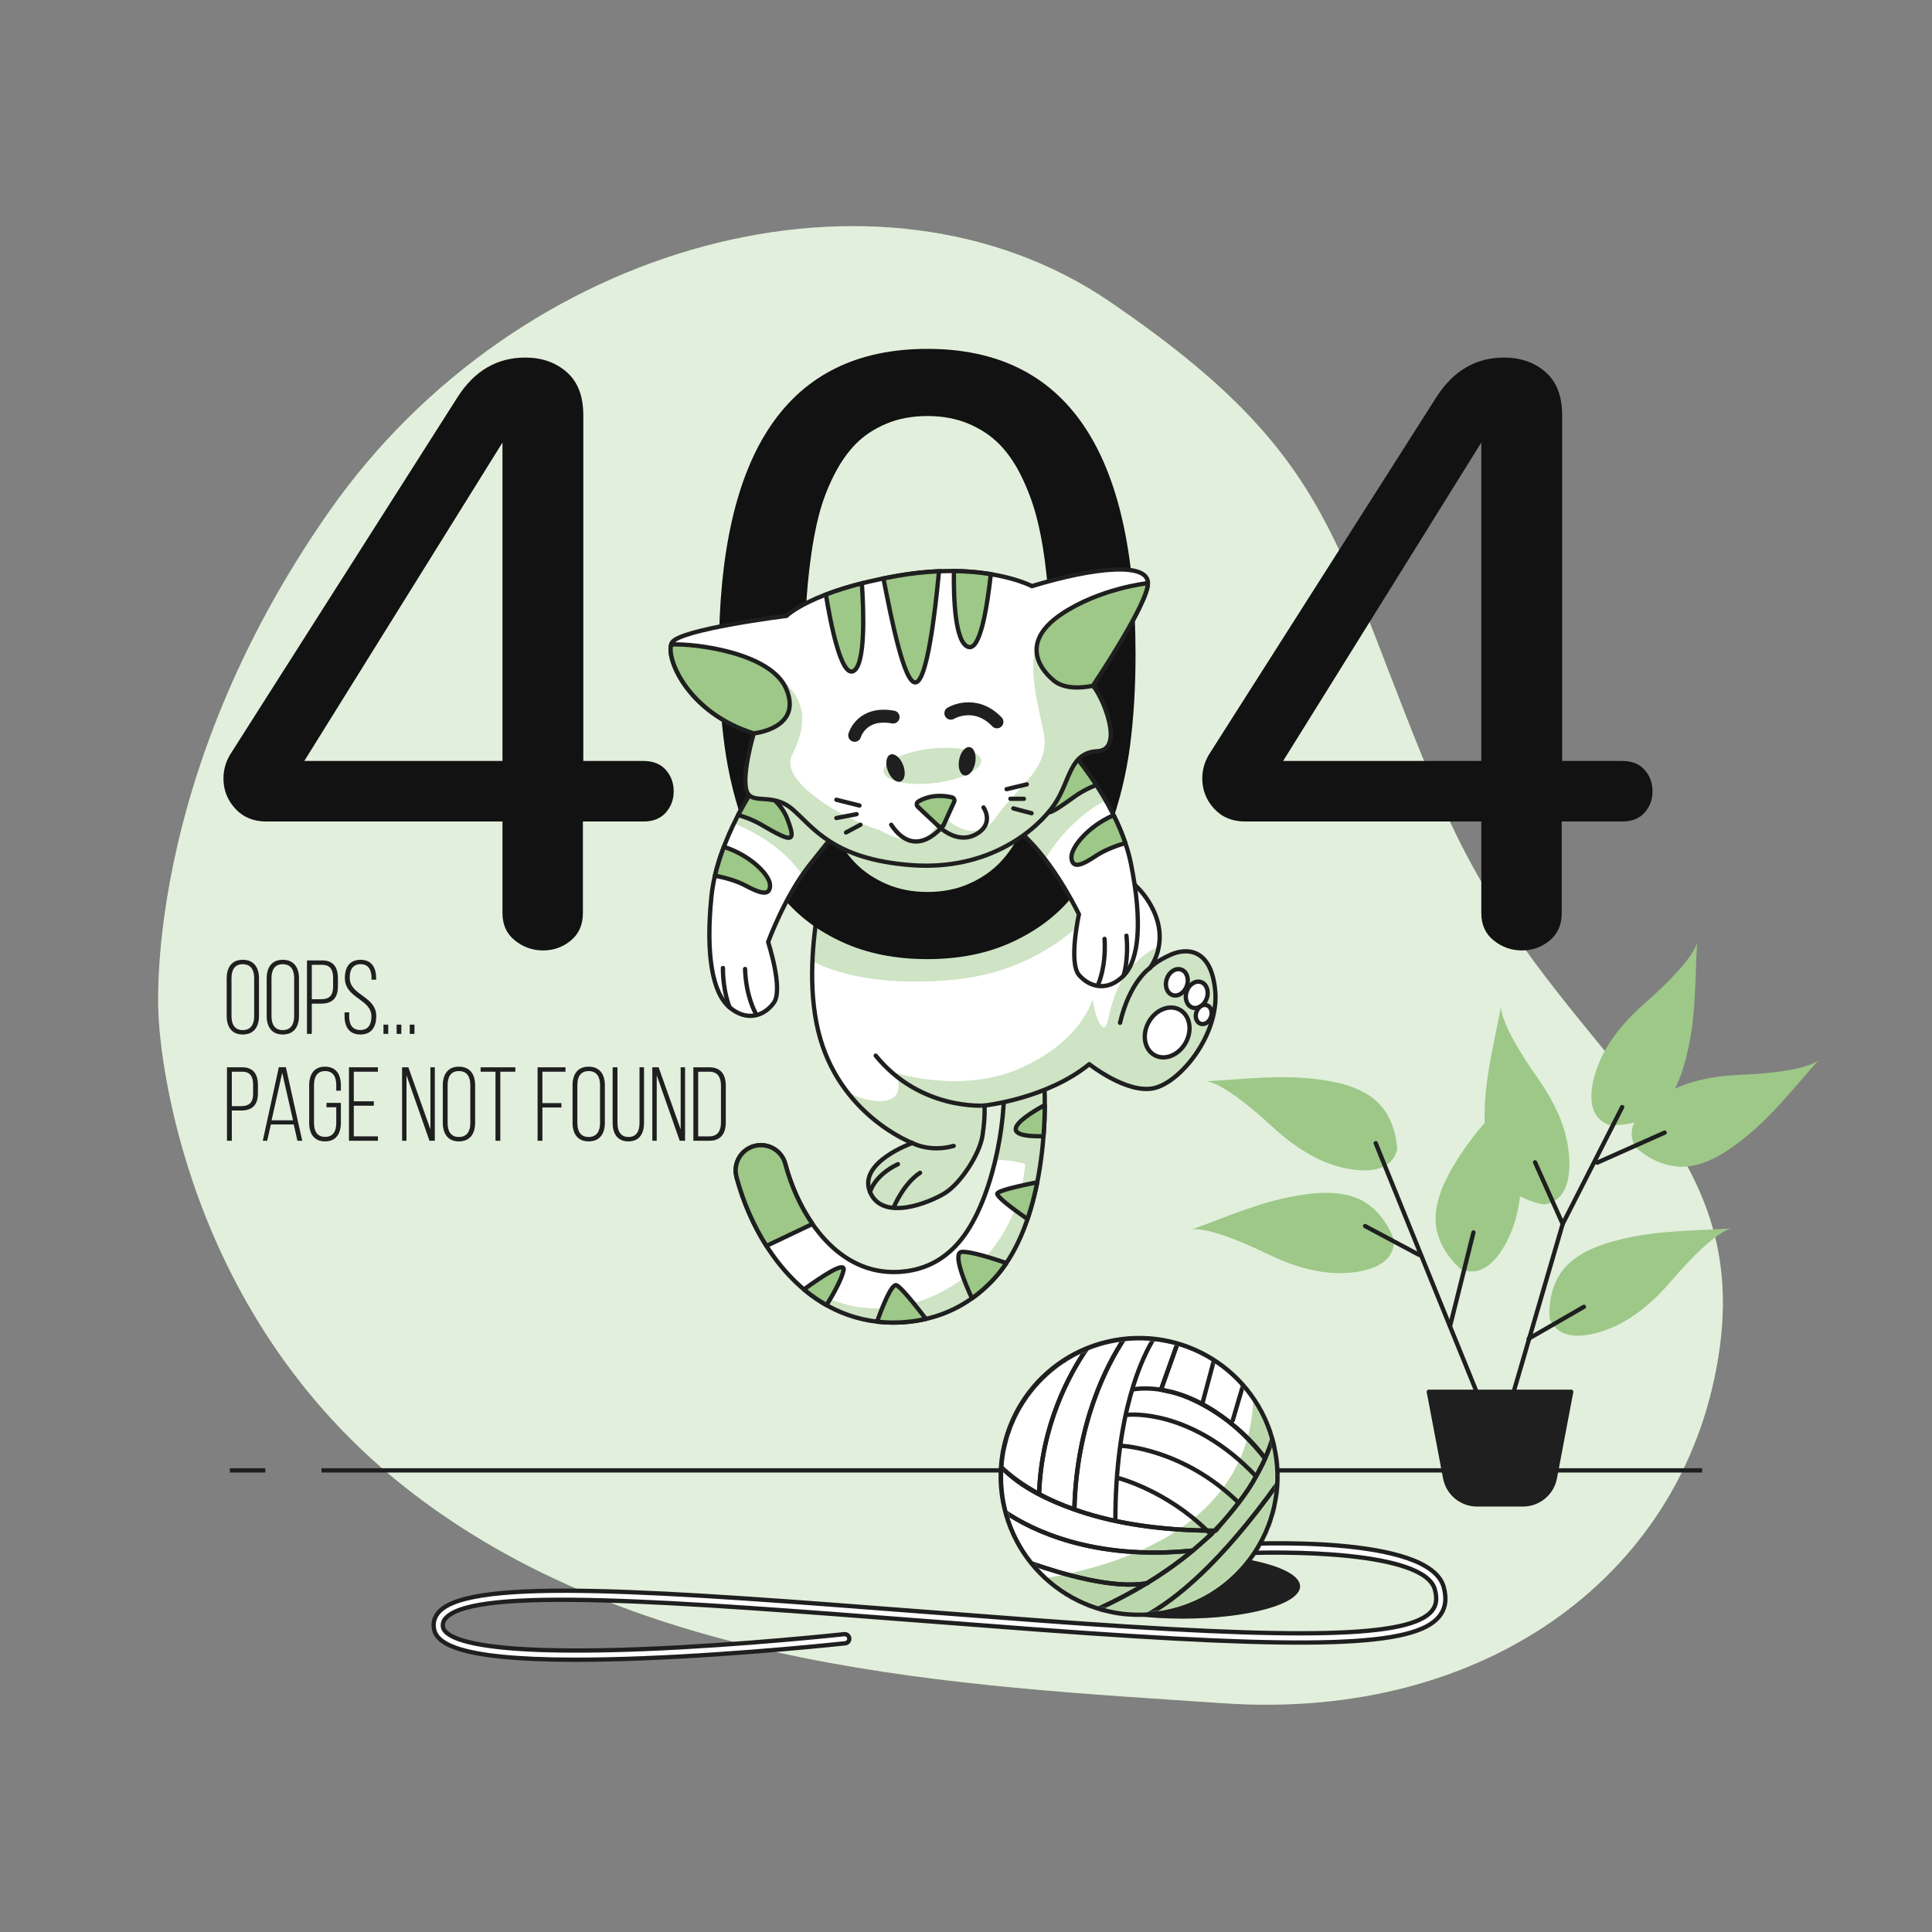<svg width="500" height="500" viewBox="0 0 500 500" fill="none" xmlns="http://www.w3.org/2000/svg">
<rect x="0" y="0" width="500" height="500" fill="#808080" stroke="none"/>
<path d="M41.058 263.177C41.058 263.177 43.402 335.854 104.071 384.295C164.74 432.735 248.808 436.205 316.865 440.806C384.922 445.408 437.196 406.88 445.075 348.641C452.953 290.402 400.949 273.306 372.734 207.011C344.519 140.716 347.029 118.925 287.328 78.151C227.627 37.377 134.235 62.414 85.269 132.266C36.304 202.118 41.058 263.177 41.058 263.177Z" fill="#9DC888"/>
<path opacity="0.7" d="M41.058 263.177C41.058 263.177 43.402 335.854 104.071 384.295C164.74 432.735 248.808 436.205 316.865 440.806C384.922 445.408 437.196 406.88 445.075 348.641C452.953 290.402 400.949 273.306 372.734 207.011C344.519 140.716 347.029 118.925 287.328 78.151C227.627 37.377 134.235 62.414 85.269 132.266C36.304 202.118 41.058 263.177 41.058 263.177Z" fill="white"/>
<path d="M68.667 380.533H59.49" stroke="#1F1F1F" stroke-width="1.113" stroke-miterlimit="10"/>
<path d="M440.51 380.533H83.195" stroke="#1F1F1F" stroke-width="1.113" stroke-miterlimit="10"/>
<path d="M306.068 418.905C322.855 418.905 336.463 415.163 336.463 410.546C336.463 405.93 322.855 402.188 306.068 402.188C289.281 402.188 275.673 405.93 275.673 410.546C275.673 415.163 289.281 418.905 306.068 418.905Z" fill="#1F1F1F"/>
<path d="M149.026 429.539C117.403 429.539 112.734 424.967 112.273 421.278C112.073 419.68 112.557 418.256 113.712 417.045C122.234 408.109 171.325 411.888 239.272 417.121C248.748 417.851 258.551 418.605 268.602 419.352C337.255 424.453 364.893 423.789 370.576 416.894C371.741 415.48 371.984 413.716 371.336 411.343C368.621 401.387 332.264 401.31 318.488 402.117C317.836 402.15 317.271 401.655 317.233 401.001C317.195 400.347 317.694 399.784 318.349 399.746C323.617 399.437 369.917 397.112 373.629 410.72C374.485 413.859 374.086 416.373 372.409 418.407C365.996 426.187 339.759 427.022 268.425 421.722C258.372 420.975 248.568 420.22 239.089 419.491C174.327 414.503 123.174 410.563 115.432 418.687C114.776 419.375 114.521 420.105 114.631 420.985C114.925 423.338 120.578 428.617 166.641 426.778C192.369 425.752 218.222 422.95 218.48 422.922C219.127 422.85 219.719 423.321 219.79 423.974C219.861 424.626 219.39 425.213 218.738 425.284C218.479 425.312 192.556 428.122 166.747 429.151C160.057 429.417 154.182 429.539 149.026 429.539Z" fill="white" stroke="#1F1F1F" stroke-width="1.113" stroke-miterlimit="10"/>
<path d="M302.891 416.969C322.154 412.494 334.142 393.25 329.667 373.987C325.192 354.724 305.948 342.736 286.686 347.212C267.423 351.687 255.435 370.93 259.91 390.193C264.385 409.456 283.628 421.444 302.891 416.969Z" fill="white"/>
<mask id="mask0_31656_1558" style="mask-type:luminance" maskUnits="userSpaceOnUse" x="258" y="346" width="73" height="72">
<path d="M302.891 416.969C322.154 412.494 334.142 393.25 329.667 373.987C325.192 354.724 305.948 342.736 286.686 347.212C267.423 351.687 255.435 370.93 259.91 390.193C264.385 409.456 283.628 421.444 302.891 416.969Z" fill="white"/>
</mask>
<g mask="url(#mask0_31656_1558)">
<path d="M294.77 417.887C314.545 417.887 330.576 401.856 330.576 382.081C330.576 374.6 328.278 367.657 324.355 361.912C323.959 377.506 315.335 400.537 270.569 408.464C276.942 414.314 285.438 417.887 294.77 417.887Z" fill="#9DC888"/>
</g>
<mask id="mask1_31656_1558" style="mask-type:luminance" maskUnits="userSpaceOnUse" x="258" y="346" width="73" height="72">
<path d="M302.891 416.969C322.154 412.494 334.142 393.25 329.667 373.987C325.192 354.724 305.948 342.736 286.686 347.212C267.423 351.687 255.435 370.93 259.91 390.193C264.385 409.456 283.628 421.444 302.891 416.969Z" fill="white"/>
</mask>
<g mask="url(#mask1_31656_1558)">
<path opacity="0.3" d="M294.77 417.887C314.545 417.887 330.576 401.856 330.576 382.081C330.576 374.6 328.278 367.657 324.355 361.912C323.959 377.506 315.335 400.537 270.569 408.464C276.942 414.314 285.438 417.887 294.77 417.887Z" fill="white"/>
</g>
<mask id="mask2_31656_1558" style="mask-type:luminance" maskUnits="userSpaceOnUse" x="258" y="346" width="73" height="72">
<path d="M302.891 416.969C322.154 412.494 334.142 393.25 329.667 373.987C325.192 354.724 305.948 342.736 286.686 347.212C267.423 351.687 255.435 370.93 259.91 390.193C264.385 409.456 283.628 421.444 302.891 416.969Z" fill="white"/>
</mask>
<g mask="url(#mask2_31656_1558)">
<path d="M312.394 396.118C301.876 385.827 289.753 382.613 289.753 382.613M312.394 396.118C313.026 396.127 313.645 396.143 314.29 396.144C319.255 391.143 322.7 386.309 325.078 382.079M312.394 396.118C297.661 395.905 286.457 393.635 278.045 390.642C278.588 368.022 286.657 352.949 290.877 346.567C292.208 346.417 293.559 346.333 294.93 346.333C296.154 346.333 297.362 346.396 298.554 346.515M325.078 382.079C308.306 364.337 291.948 366.149 291.948 366.149C291.948 366.149 308.305 364.337 325.078 382.079ZM325.078 382.079C326.003 380.434 326.77 378.884 327.402 377.45C320.466 367.672 308.451 361.038 301.959 360.017L300.457 359.664M300.457 359.664C296.115 358.981 293.411 359.564 293.411 359.564M300.457 359.664L304.73 347.699C302.735 347.134 300.674 346.727 298.554 346.515M298.554 346.515C295.792 350.981 288.654 365.26 288.654 393.589M320.485 388.832C306.217 374.93 290.485 374.198 290.485 374.198" stroke="#1F1F1F" stroke-width="1.113" stroke-miterlimit="10" stroke-linecap="round" stroke-linejoin="round"/>
<path d="M278.047 390.642C278.59 368.022 286.659 352.948 290.879 346.567C287.512 346.946 284.286 347.789 281.267 349.034C276.701 355.689 269.506 368.895 268.917 386.63C271.508 388.027 274.541 389.394 278.047 390.642Z" stroke="#1F1F1F" stroke-width="1.113" stroke-miterlimit="10" stroke-linecap="round" stroke-linejoin="round"/>
<path d="M281.267 349.034C268.952 354.112 260.089 365.844 259.148 379.754C261.333 381.797 264.5 384.249 268.917 386.63C269.506 368.895 276.701 355.689 281.267 349.034Z" stroke="#1F1F1F" stroke-width="1.113" stroke-miterlimit="10" stroke-linecap="round" stroke-linejoin="round"/>
<path d="M321.739 358.375C325.225 362.293 327.861 366.978 329.369 372.147C328.93 373.627 328.298 375.418 327.403 377.451C317.106 364.545 306.949 360.686 300.459 359.664L304.732 347.699C308.117 348.659 311.296 350.101 314.194 351.949M321.739 358.375L319.022 367.613M321.739 358.375C319.538 355.901 316.998 353.737 314.194 351.949M314.194 351.949L311.139 363.359" stroke="#1F1F1F" stroke-width="1.113" stroke-miterlimit="10" stroke-linecap="round" stroke-linejoin="round"/>
<path d="M327.402 377.451C328.298 375.418 328.929 373.627 329.368 372.147C330.3 375.341 330.809 378.715 330.809 382.21C330.809 382.734 330.792 383.253 330.77 383.771C315.645 404.956 303.98 414.104 296.734 418.04C296.137 418.07 295.536 418.086 294.931 418.086C291.163 418.086 287.532 417.502 284.12 416.425C288.801 414.275 293.026 412.031 296.809 409.728M327.402 377.451C327.413 377.465 327.424 377.477 327.435 377.491M327.402 377.451C326.77 378.885 326.807 378.865 325.882 380.51C325.936 380.567 325.024 382.023 325.078 382.08C325.024 382.022 324.123 383.88 324.069 383.822C321.691 388.051 314.514 396.149 314.63 396.149C314.514 396.149 310.752 399.559 308.694 401.278M308.694 401.278C308.722 401.275 308.748 401.274 308.776 401.271M308.694 401.278C305.293 404.119 301.355 406.961 296.809 409.728M296.809 409.728C296.895 409.712 296.985 409.702 297.07 409.685" stroke="#1F1F1F" stroke-width="1.113" stroke-miterlimit="10" stroke-linecap="round" stroke-linejoin="round"/>
<path d="M330.77 383.771C315.645 404.957 303.98 414.104 296.735 418.042C315.195 417.128 329.978 402.262 330.77 383.771Z" stroke="#1F1F1F" stroke-width="1.113" stroke-miterlimit="10" stroke-linecap="round" stroke-linejoin="round"/>
<path d="M266.889 404.575C271.281 410.075 277.252 414.258 284.121 416.426C288.801 414.276 293.027 412.031 296.81 409.729C288.27 411.306 274.915 407.392 266.889 404.575Z" stroke="#1F1F1F" stroke-width="1.113" stroke-miterlimit="10" stroke-linecap="round" stroke-linejoin="round"/>
<path d="M296.81 409.729C301.356 406.962 305.294 404.12 308.695 401.279C282.911 403.916 267.001 395.934 260.244 391.39C261.533 396.272 263.827 400.743 266.888 404.576C274.915 407.392 288.27 411.306 296.81 409.729Z" stroke="#1F1F1F" stroke-width="1.113" stroke-miterlimit="10" stroke-linecap="round" stroke-linejoin="round"/>
<path d="M312.394 396.118C313.025 396.127 313.645 396.143 314.29 396.144C312.603 397.844 310.753 399.559 308.695 401.278C282.911 403.916 267.001 395.934 260.245 391.389C259.472 388.459 259.055 385.383 259.055 382.21C259.055 381.384 259.093 380.566 259.148 379.754C261.333 381.797 265.757 386.385 278.047 390.642M312.394 396.118C312.53 396.251 312.667 396.38 312.802 396.515M312.394 396.118C297.661 395.905 286.457 393.635 278.047 390.642M278.047 390.642C278.047 390.649 278.046 390.655 278.046 390.662" stroke="#1F1F1F" stroke-width="1.113" stroke-miterlimit="10" stroke-linecap="round" stroke-linejoin="round"/>
</g>
<path d="M302.891 416.969C322.154 412.494 334.142 393.25 329.667 373.987C325.192 354.724 305.948 342.736 286.686 347.212C267.423 351.687 255.435 370.93 259.91 390.193C264.385 409.456 283.628 421.444 302.891 416.969Z" stroke="#1F1F1F" stroke-width="1.113" stroke-miterlimit="10" stroke-linecap="round" stroke-linejoin="round"/>
<path d="M360.731 320.884C360.731 320.884 358.283 312.927 351.142 310.071C346.179 308.086 340.466 308.605 335.325 309.5C325.744 311.166 317.383 314.976 308.299 318.232C308.299 318.232 312.175 316.804 328.088 324.556C333.949 327.412 340.652 329.627 347.354 329.477C352.739 329.357 360.987 327.824 360.731 320.884Z" fill="#9DC888"/>
<path d="M361.594 297.509C361.594 297.509 361.548 289.185 355.537 284.387C351.359 281.053 345.74 279.9 340.559 279.271C330.905 278.099 321.8 279.33 312.163 279.824C312.163 279.824 316.287 279.576 329.282 291.595C334.068 296.022 339.845 300.079 346.305 301.872C351.495 303.312 359.835 304.227 361.594 297.509Z" fill="#9DC888"/>
<path d="M378.044 328.42C378.044 328.42 371.551 323.211 371.529 315.52C371.514 310.175 374.103 305.056 376.83 300.607C381.912 292.315 388.535 285.948 394.912 278.705C394.912 278.705 392.155 281.782 393.494 299.432C393.987 305.933 393.575 312.98 390.965 319.155C388.867 324.115 384.4 331.217 378.044 328.42Z" fill="#9DC888"/>
<path d="M401.039 341.204C401.039 341.204 400.122 332.93 405.538 327.47C409.302 323.675 414.75 321.88 419.824 320.656C429.278 318.376 438.464 318.545 448.093 317.921C448.093 317.921 443.968 318.152 432.45 331.593C428.208 336.544 422.939 341.242 416.73 343.769C411.741 345.8 403.563 347.673 401.039 341.204Z" fill="#9DC888"/>
<path d="M399.532 311.712C399.532 311.712 391.285 310.578 387.316 303.991C384.557 299.413 384.149 293.691 384.203 288.473C384.304 278.749 386.716 269.883 388.467 260.394C388.467 260.394 387.682 264.45 397.897 278.906C401.659 284.231 404.926 290.488 405.858 297.127C406.606 302.46 406.422 310.848 399.532 311.712Z" fill="#9DC888"/>
<path d="M423.267 296.901C423.267 296.901 429.198 302.742 436.839 301.866C442.149 301.257 446.931 298.088 451.032 294.86C458.673 288.845 464.224 281.523 470.673 274.345C470.673 274.345 467.939 277.442 450.253 278.173C443.739 278.443 436.788 279.674 430.961 282.988C426.278 285.651 419.746 290.916 423.267 296.901Z" fill="#9DC888"/>
<path d="M416.398 291.127C416.398 291.127 424.681 291.959 430.085 286.487C433.841 282.684 435.58 277.217 436.752 272.132C438.935 262.655 438.67 253.472 439.195 243.836C439.195 243.836 439.006 247.963 425.685 259.618C420.778 263.911 416.135 269.228 413.671 275.463C411.692 280.473 409.903 288.67 416.398 291.127Z" fill="#9DC888"/>
<path d="M386.826 371.74L372.531 336.551L356.036 295.864" stroke="#1F1F1F" stroke-width="1.113" stroke-miterlimit="10" stroke-linecap="round" stroke-linejoin="round"/>
<path d="M390.126 365.692L404.421 316.757L419.816 286.517" stroke="#1F1F1F" stroke-width="1.113" stroke-miterlimit="10" stroke-linecap="round" stroke-linejoin="round"/>
<path d="M395.624 346.448L409.919 338.2" stroke="#1F1F1F" stroke-width="1.113" stroke-miterlimit="10" stroke-linecap="round" stroke-linejoin="round"/>
<path d="M404.421 316.757L397.273 300.812" stroke="#1F1F1F" stroke-width="1.113" stroke-miterlimit="10" stroke-linecap="round" stroke-linejoin="round"/>
<path d="M413.366 300.891L430.813 293.115" stroke="#1F1F1F" stroke-width="1.113" stroke-miterlimit="10" stroke-linecap="round" stroke-linejoin="round"/>
<path d="M375.28 343.149L381.328 318.956" stroke="#1F1F1F" stroke-width="1.113" stroke-miterlimit="10" stroke-linecap="round" stroke-linejoin="round"/>
<path d="M367.259 324.761L353.287 317.307" stroke="#1F1F1F" stroke-width="1.113" stroke-miterlimit="10" stroke-linecap="round" stroke-linejoin="round"/>
<path d="M394.163 389.334H382.239C378.218 389.334 374.765 386.475 374.016 382.524L369.782 360.193H406.62L402.386 382.524C401.637 386.475 398.184 389.334 394.163 389.334Z" fill="#1F1F1F" stroke="#1F1F1F" stroke-width="1.113" stroke-miterlimit="10" stroke-linecap="round" stroke-linejoin="round"/>
<path d="M58.663 253.199C58.663 250.429 59.939 248.392 62.818 248.392C65.751 248.392 67.028 250.429 67.028 253.199V262.922C67.028 265.692 65.752 267.729 62.818 267.729C59.939 267.729 58.663 265.692 58.663 262.922V253.199ZM59.913 263.004C59.913 265.068 60.728 266.589 62.819 266.589C64.938 266.589 65.779 265.068 65.779 263.004V253.118C65.779 251.054 64.938 249.532 62.819 249.532C60.728 249.532 59.913 251.053 59.913 253.118V263.004Z" fill="#1F1F1F"/>
<path d="M69.014 253.199C69.014 250.429 70.29 248.392 73.169 248.392C76.102 248.392 77.379 250.429 77.379 253.199V262.922C77.379 265.692 76.103 267.729 73.169 267.729C70.29 267.729 69.014 265.692 69.014 262.922V253.199ZM70.263 263.004C70.263 265.068 71.078 266.589 73.169 266.589C75.288 266.589 76.129 265.068 76.129 263.004V253.118C76.129 251.054 75.288 249.532 73.169 249.532C71.078 249.532 70.263 251.053 70.263 253.118V263.004Z" fill="#1F1F1F"/>
<path d="M83.382 248.554C86.315 248.554 87.456 250.401 87.456 253.171V255.235C87.456 258.25 86.07 259.744 83.056 259.744H80.694V267.566H79.444V248.554H83.382ZM83.056 258.603C85.256 258.603 86.207 257.625 86.207 255.317V253.09C86.207 251.026 85.502 249.695 83.383 249.695H80.694V258.604H83.056V258.603Z" fill="#1F1F1F"/>
<path d="M97.345 253.145V253.552H96.15V253.063C96.15 251.053 95.39 249.532 93.326 249.532C91.262 249.532 90.502 251.026 90.502 253.036C90.502 257.653 97.374 257.735 97.374 262.977C97.374 265.72 96.179 267.73 93.272 267.73C90.366 267.73 89.171 265.72 89.171 262.977V261.999H90.366V263.058C90.366 265.095 91.153 266.562 93.245 266.562C95.336 266.562 96.124 265.095 96.124 263.058C96.124 258.495 89.252 258.414 89.252 253.118C89.252 250.266 90.502 248.419 93.3 248.392C96.178 248.391 97.345 250.401 97.345 253.145Z" fill="#1F1F1F"/>
<path d="M100.471 265.176V267.566H99.248V265.176H100.471Z" fill="#1F1F1F"/>
<path d="M103.868 265.176V267.566H102.645V265.176H103.868Z" fill="#1F1F1F"/>
<path d="M107.263 265.176V267.566H106.04V265.176H107.263Z" fill="#1F1F1F"/>
<path d="M62.683 276.216C65.616 276.216 66.757 278.063 66.757 280.833V282.897C66.757 285.912 65.372 287.406 62.357 287.406H59.994V295.228H58.744V276.216H62.683ZM62.357 286.265C64.557 286.265 65.507 285.287 65.507 282.979V280.752C65.507 278.688 64.802 277.357 62.683 277.357H59.994V286.266L62.357 286.265Z" fill="#1F1F1F"/>
<path d="M70.1 291.017L69.15 295.227H68.009L72.164 276.188H73.985L78.221 295.227H76.971L76.021 291.017H70.1ZM70.29 289.931H75.831L73.033 277.628L70.29 289.931Z" fill="#1F1F1F"/>
<path d="M88.219 280.86V282.272H87.024V280.779C87.024 278.742 86.236 277.193 84.145 277.193C82.054 277.193 81.266 278.741 81.266 280.779V290.665C81.266 292.701 82.054 294.223 84.145 294.223C86.236 294.223 87.024 292.702 87.024 290.665V286.564H84.498V285.423H88.219V290.583C88.219 293.326 87.024 295.39 84.117 295.39C81.211 295.39 80.016 293.326 80.016 290.583V280.86C80.016 278.117 81.211 276.053 84.117 276.053C87.024 276.053 88.219 278.117 88.219 280.86Z" fill="#1F1F1F"/>
<path d="M96.749 285.016V286.157H91.561V294.087H97.807V295.228H90.311V276.216H97.807V277.357H91.561V285.016H96.749Z" fill="#1F1F1F"/>
<path d="M105.197 295.228H104.057V276.216H105.687L111.39 292.267V276.216H112.531V295.228H111.146L105.198 278.28L105.197 295.228Z" fill="#1F1F1F"/>
<path d="M114.598 280.86C114.598 278.09 115.874 276.053 118.753 276.053C121.686 276.053 122.963 278.09 122.963 280.86V290.583C122.963 293.353 121.687 295.39 118.753 295.39C115.874 295.39 114.598 293.353 114.598 290.583V280.86ZM115.847 290.665C115.847 292.729 116.662 294.25 118.753 294.25C120.872 294.25 121.713 292.729 121.713 290.665V280.779C121.713 278.715 120.872 277.193 118.753 277.193C116.662 277.193 115.847 278.714 115.847 280.779V290.665Z" fill="#1F1F1F"/>
<path d="M128.233 295.228V277.357H124.377V276.216H133.366V277.357H129.482V295.228H128.233Z" fill="#1F1F1F"/>
<path d="M145.293 285.478V286.619H140.378V295.229H139.128V276.217H146.352V277.358H140.377V285.479H145.293V285.478Z" fill="#1F1F1F"/>
<path d="M148.174 280.86C148.174 278.09 149.45 276.053 152.329 276.053C155.262 276.053 156.539 278.09 156.539 280.86V290.583C156.539 293.353 155.263 295.39 152.329 295.39C149.45 295.39 148.174 293.353 148.174 290.583V280.86ZM149.423 290.665C149.423 292.729 150.238 294.25 152.329 294.25C154.448 294.25 155.289 292.729 155.289 290.665V280.779C155.289 278.715 154.448 277.193 152.329 277.193C150.238 277.193 149.423 278.714 149.423 280.779V290.665Z" fill="#1F1F1F"/>
<path d="M159.801 290.638C159.801 292.675 160.563 294.25 162.654 294.25C164.745 294.25 165.505 292.675 165.505 290.638V276.216H166.673V290.584C166.673 293.3 165.532 295.391 162.626 295.391C159.72 295.391 158.551 293.299 158.551 290.584V276.216H159.801V290.638Z" fill="#1F1F1F"/>
<path d="M169.96 295.228H168.819V276.216H170.449L176.152 292.267V276.216H177.293V295.228H175.908L169.96 278.28V295.228Z" fill="#1F1F1F"/>
<path d="M183.625 276.216C186.559 276.216 187.835 278.144 187.835 280.942V290.502C187.835 293.299 186.559 295.228 183.625 295.228H179.442V276.216H183.625ZM183.597 294.087C185.716 294.087 186.585 292.648 186.585 290.556V280.887C186.585 278.795 185.689 277.356 183.597 277.356H180.691V294.087H183.597Z" fill="#1F1F1F"/>
<path d="M231.153 342.281C208.887 342.282 195.512 322.528 190.76 305.156L190.599 304.547C189.691 301.053 191.787 297.485 195.281 296.578C198.776 295.675 202.342 297.766 203.25 301.259L203.369 301.712C206.986 314.933 216.815 330.043 232.582 329.171C238.87 328.817 243.934 326.345 248.062 321.616C256.714 311.704 260.581 290.126 259.718 279.249C259.489 276.37 261.638 273.852 264.516 273.624C267.415 273.396 269.913 275.544 270.141 278.421C271.103 290.526 269.824 316.562 257.909 330.211C251.436 337.626 243.163 341.666 233.317 342.221C232.586 342.261 231.864 342.281 231.153 342.281Z" fill="white"/>
<mask id="mask3_31656_1558" style="mask-type:luminance" maskUnits="userSpaceOnUse" x="190" y="273" width="81" height="70">
<path d="M231.153 342.281C208.887 342.282 195.512 322.528 190.76 305.156L190.599 304.547C189.691 301.053 191.787 297.485 195.281 296.578C198.776 295.675 202.342 297.766 203.25 301.259L203.369 301.712C206.986 314.933 216.815 330.043 232.582 329.171C238.87 328.817 243.934 326.345 248.062 321.616C256.714 311.704 260.581 290.126 259.718 279.249C259.489 276.37 261.638 273.852 264.516 273.624C267.415 273.396 269.913 275.544 270.141 278.421C271.103 290.526 269.824 316.562 257.909 330.211C251.436 337.626 243.163 341.666 233.317 342.221C232.586 342.261 231.864 342.281 231.153 342.281Z" fill="white"/>
</mask>
<g mask="url(#mask3_31656_1558)">
<path d="M264.514 273.623C261.636 273.851 259.487 276.37 259.716 279.248C260.137 284.556 259.429 292.413 257.591 300.218C259.85 300.108 262.444 300.359 265.357 301.23C264.934 306.571 263.254 314.42 257.725 322.098C248.014 335.586 233.446 339.903 222.116 338.284C217.051 337.56 211.235 334.896 206.348 332.171C212.81 338.221 221.066 342.281 231.153 342.281C231.864 342.281 232.586 342.26 233.315 342.22C243.161 341.665 251.435 337.625 257.907 330.21C269.822 316.561 271.101 290.525 270.139 278.42C269.911 275.543 267.413 273.394 264.514 273.623Z" fill="#9DC888"/>
</g>
<mask id="mask4_31656_1558" style="mask-type:luminance" maskUnits="userSpaceOnUse" x="190" y="273" width="81" height="70">
<path d="M231.153 342.281C208.887 342.282 195.512 322.528 190.76 305.156L190.599 304.547C189.691 301.053 191.787 297.485 195.281 296.578C198.776 295.675 202.342 297.766 203.25 301.259L203.369 301.712C206.986 314.933 216.815 330.043 232.582 329.171C238.87 328.817 243.934 326.345 248.062 321.616C256.714 311.704 260.581 290.126 259.718 279.249C259.489 276.37 261.638 273.852 264.516 273.624C267.415 273.396 269.913 275.544 270.141 278.421C271.103 290.526 269.824 316.562 257.909 330.211C251.436 337.626 243.163 341.666 233.317 342.221C232.586 342.261 231.864 342.281 231.153 342.281Z" fill="white"/>
</mask>
<g mask="url(#mask4_31656_1558)">
<path opacity="0.5" d="M264.514 273.623C261.636 273.851 259.487 276.37 259.716 279.248C260.137 284.556 259.429 292.413 257.591 300.218C259.85 300.108 262.444 300.359 265.357 301.23C264.934 306.571 263.254 314.42 257.725 322.098C248.014 335.586 233.446 339.903 222.116 338.284C217.051 337.56 211.235 334.896 206.348 332.171C212.81 338.221 221.066 342.281 231.153 342.281C231.864 342.281 232.586 342.26 233.315 342.22C243.161 341.665 251.435 337.625 257.907 330.21C269.822 316.561 271.101 290.525 270.139 278.42C269.911 275.543 267.413 273.394 264.514 273.623Z" fill="white"/>
</g>
<path d="M231.153 342.281C208.887 342.282 195.512 322.528 190.76 305.156L190.599 304.547C189.691 301.053 191.787 297.485 195.281 296.578C198.776 295.675 202.342 297.766 203.25 301.259L203.369 301.712C206.986 314.933 216.815 330.043 232.582 329.171C238.87 328.817 243.934 326.345 248.062 321.616C256.714 311.704 260.581 290.126 259.718 279.249C259.489 276.37 261.638 273.852 264.516 273.624C267.415 273.396 269.913 275.544 270.141 278.421C271.103 290.526 269.824 316.562 257.909 330.211C251.436 337.626 243.163 341.666 233.317 342.221C232.586 342.261 231.864 342.281 231.153 342.281Z" stroke="#1F1F1F" stroke-width="1.113" stroke-miterlimit="10" stroke-linecap="round" stroke-linejoin="round"/>
<path d="M218.311 328.746C218.836 326.297 212.975 330.131 208.066 333.698C209.883 335.224 211.832 336.59 213.909 337.764C215.662 334.92 217.804 331.113 218.311 328.746Z" fill="#9DC888" stroke="#1F1F1F" stroke-width="1.113" stroke-miterlimit="10" stroke-linecap="round" stroke-linejoin="round"/>
<path d="M231.153 342.281C231.864 342.281 232.586 342.26 233.315 342.22C235.498 342.097 237.6 341.793 239.626 341.328C236.868 337.726 233.072 332.974 231.975 332.609C230.727 332.193 228.317 338.324 226.982 342.042C228.337 342.198 229.726 342.281 231.153 342.281Z" fill="#9DC888" stroke="#1F1F1F" stroke-width="1.113" stroke-miterlimit="10" stroke-linecap="round" stroke-linejoin="round"/>
<path d="M203.367 301.711L203.248 301.258C202.34 297.765 198.774 295.674 195.279 296.577C191.786 297.484 189.689 301.053 190.597 304.546L190.758 305.155C192.336 310.922 194.87 316.949 198.358 322.431L210.268 316.76C207.064 312.139 204.756 306.787 203.367 301.711Z" fill="#9DC888" stroke="#1F1F1F" stroke-width="1.113" stroke-miterlimit="10" stroke-linecap="round" stroke-linejoin="round"/>
<path d="M257.908 330.21C258.818 329.167 259.659 328.045 260.449 326.869C256.674 325.578 251.01 323.803 248.908 323.994C246.416 324.221 249.797 332.219 251.543 336.004C253.824 334.382 255.949 332.453 257.908 330.21Z" fill="#9DC888" stroke="#1F1F1F" stroke-width="1.113" stroke-miterlimit="10" stroke-linecap="round" stroke-linejoin="round"/>
<path d="M258.116 308.844C257.72 309.637 262.61 313.204 265.91 315.492C266.96 312.403 267.789 309.191 268.431 305.97C264.428 306.766 258.507 308.063 258.116 308.844Z" fill="#9DC888" stroke="#1F1F1F" stroke-width="1.113" stroke-miterlimit="10" stroke-linecap="round" stroke-linejoin="round"/>
<path d="M270.051 294.051C270.273 291.201 270.377 288.479 270.39 285.976C266.952 287.874 262.869 290.49 262.869 292.21C262.869 293.873 266.69 294.139 270.051 294.051Z" fill="#9DC888" stroke="#1F1F1F" stroke-width="1.113" stroke-miterlimit="10" stroke-linecap="round" stroke-linejoin="round"/>
<path d="M216.208 216.681C216.208 216.681 206.503 244.801 211.729 266.699C216.955 288.597 236.116 295.814 236.116 295.814C236.116 295.814 221.932 300.791 225.167 308.505C228.402 316.219 240.595 311.242 244.577 308.754C248.558 306.266 253.535 298.8 254.282 293.823C255.028 288.846 254.78 286.109 254.78 286.109C254.78 286.109 270.955 284.367 281.904 275.409C281.904 275.409 291.609 283.123 298.577 281.63C305.545 280.137 315.498 267.695 314.503 256.497C313.508 245.299 307.038 245.299 303.056 247.041C299.074 248.783 297.581 250.525 297.581 250.525C297.581 250.525 303.305 243.557 297.581 233.852C291.858 224.147 281.655 223.4 281.655 223.4C281.655 223.4 278.669 207.474 269.71 201.502C260.752 195.529 228.899 189.308 216.208 216.681Z" fill="white"/>
<mask id="mask5_31656_1558" style="mask-type:luminance" maskUnits="userSpaceOnUse" x="210" y="196" width="105" height="117">
<path d="M216.208 216.681C216.208 216.681 206.503 244.801 211.729 266.699C216.955 288.597 236.116 295.814 236.116 295.814C236.116 295.814 221.932 300.791 225.167 308.505C228.402 316.219 240.595 311.242 244.577 308.754C248.558 306.266 253.535 298.8 254.282 293.823C255.028 288.846 254.78 286.109 254.78 286.109C254.78 286.109 270.955 284.367 281.904 275.409C281.904 275.409 291.609 283.123 298.577 281.63C305.545 280.137 315.498 267.695 314.503 256.497C313.508 245.299 307.038 245.299 303.056 247.041C299.074 248.783 297.581 250.525 297.581 250.525C297.581 250.525 303.305 243.557 297.581 233.852C291.858 224.147 281.655 223.4 281.655 223.4C281.655 223.4 278.669 207.474 269.71 201.502C260.752 195.529 228.899 189.308 216.208 216.681Z" fill="white"/>
</mask>
<g mask="url(#mask5_31656_1558)">
<path d="M290.143 226.354C283.092 238.096 268.789 251.6 246.285 253.574C226.482 255.311 215.381 251.411 210.265 248.703C210.955 231.924 216.209 216.682 216.209 216.682C228.9 189.309 260.752 195.53 269.711 201.502C278.669 207.474 281.656 223.4 281.656 223.4C281.656 223.4 285.711 223.702 290.143 226.354ZM303.055 247.04C299.073 248.782 297.58 250.524 297.58 250.524C297.58 250.524 299.309 248.403 299.913 244.884C286.462 251.578 287.512 265.902 285.838 265.902C283.783 265.902 282.756 258.71 282.756 258.71C282.756 258.71 280.188 268.984 264.777 276.175C249.366 283.366 231.901 277.716 231.901 277.716C231.901 277.716 235.497 285.935 226.25 284.908C223.126 284.561 220.779 283.506 219.021 282.266C226.489 292.179 236.115 295.813 236.115 295.813C236.115 295.813 221.931 300.79 225.166 308.504C228.401 316.218 240.594 311.241 244.576 308.753C248.557 306.265 253.534 298.799 254.281 293.822C255.027 288.845 254.779 286.108 254.779 286.108C254.779 286.108 270.954 284.366 281.903 275.408C281.903 275.408 291.608 283.122 298.576 281.629C305.544 280.136 315.497 267.694 314.502 256.496C313.507 245.298 307.037 245.298 303.055 247.04Z" fill="#9DC888"/>
</g>
<mask id="mask6_31656_1558" style="mask-type:luminance" maskUnits="userSpaceOnUse" x="210" y="196" width="105" height="117">
<path d="M216.208 216.681C216.208 216.681 206.503 244.801 211.729 266.699C216.955 288.597 236.116 295.814 236.116 295.814C236.116 295.814 221.932 300.791 225.167 308.505C228.402 316.219 240.595 311.242 244.577 308.754C248.558 306.266 253.535 298.8 254.282 293.823C255.028 288.846 254.78 286.109 254.78 286.109C254.78 286.109 270.955 284.367 281.904 275.409C281.904 275.409 291.609 283.123 298.577 281.63C305.545 280.137 315.498 267.695 314.503 256.497C313.508 245.299 307.038 245.299 303.056 247.041C299.074 248.783 297.581 250.525 297.581 250.525C297.581 250.525 303.305 243.557 297.581 233.852C291.858 224.147 281.655 223.4 281.655 223.4C281.655 223.4 278.669 207.474 269.71 201.502C260.752 195.529 228.899 189.308 216.208 216.681Z" fill="white"/>
</mask>
<g mask="url(#mask6_31656_1558)">
<path opacity="0.5" d="M290.143 226.354C283.092 238.096 268.789 251.6 246.285 253.574C226.482 255.311 215.381 251.411 210.265 248.703C210.955 231.924 216.209 216.682 216.209 216.682C228.9 189.309 260.752 195.53 269.711 201.502C278.669 207.474 281.656 223.4 281.656 223.4C281.656 223.4 285.711 223.702 290.143 226.354ZM303.055 247.04C299.073 248.782 297.58 250.524 297.58 250.524C297.58 250.524 299.309 248.403 299.913 244.884C286.462 251.578 287.512 265.902 285.838 265.902C283.783 265.902 282.756 258.71 282.756 258.71C282.756 258.71 280.188 268.984 264.777 276.175C249.366 283.366 231.901 277.716 231.901 277.716C231.901 277.716 235.497 285.935 226.25 284.908C223.126 284.561 220.779 283.506 219.021 282.266C226.489 292.179 236.115 295.813 236.115 295.813C236.115 295.813 221.931 300.79 225.166 308.504C228.401 316.218 240.594 311.241 244.576 308.753C248.557 306.265 253.534 298.799 254.281 293.822C255.027 288.845 254.779 286.108 254.779 286.108C254.779 286.108 270.954 284.366 281.903 275.408C281.903 275.408 291.608 283.122 298.576 281.629C305.544 280.136 315.497 267.694 314.502 256.496C313.507 245.298 307.037 245.298 303.055 247.04Z" fill="white"/>
</g>
<mask id="mask7_31656_1558" style="mask-type:luminance" maskUnits="userSpaceOnUse" x="210" y="196" width="105" height="117">
<path d="M216.208 216.681C216.208 216.681 206.503 244.801 211.729 266.699C216.955 288.597 236.116 295.814 236.116 295.814C236.116 295.814 221.932 300.791 225.167 308.505C228.402 316.219 240.595 311.242 244.577 308.754C248.558 306.266 253.535 298.8 254.282 293.823C255.028 288.846 254.78 286.109 254.78 286.109C254.78 286.109 270.955 284.367 281.904 275.409C281.904 275.409 291.609 283.123 298.577 281.63C305.545 280.137 315.498 267.695 314.503 256.497C313.508 245.299 307.038 245.299 303.056 247.041C299.074 248.783 297.581 250.525 297.581 250.525C297.581 250.525 303.305 243.557 297.581 233.852C291.858 224.147 281.655 223.4 281.655 223.4C281.655 223.4 278.669 207.474 269.71 201.502C260.752 195.529 228.899 189.308 216.208 216.681Z" fill="white"/>
</mask>
<g mask="url(#mask7_31656_1558)">
<path d="M254.779 286.109C254.779 286.109 238.214 287.457 226.629 273.198" stroke="#1F1F1F" stroke-width="1.113" stroke-miterlimit="10" stroke-linecap="round" stroke-linejoin="round"/>
</g>
<path d="M216.208 216.681C216.208 216.681 206.503 244.801 211.729 266.699C216.955 288.597 236.116 295.814 236.116 295.814C236.116 295.814 221.932 300.791 225.167 308.505C228.402 316.219 240.595 311.242 244.577 308.754C248.558 306.266 253.535 298.8 254.282 293.823C255.028 288.846 254.78 286.109 254.78 286.109C254.78 286.109 270.955 284.367 281.904 275.409C281.904 275.409 291.609 283.123 298.577 281.63C305.545 280.137 315.498 267.695 314.503 256.497C313.508 245.299 307.038 245.299 303.056 247.041C299.074 248.783 297.581 250.525 297.581 250.525C297.581 250.525 303.305 243.557 297.581 233.852C291.858 224.147 281.655 223.4 281.655 223.4C281.655 223.4 278.669 207.474 269.71 201.502C260.752 195.529 228.899 189.308 216.208 216.681Z" stroke="#1F1F1F" stroke-width="1.113" stroke-miterlimit="10" stroke-linecap="round" stroke-linejoin="round"/>
<path d="M297.581 250.524C297.581 250.524 292.355 254.008 289.867 264.708" stroke="#1F1F1F" stroke-width="1.113" stroke-miterlimit="10" stroke-linecap="round" stroke-linejoin="round"/>
<path d="M307.172 255.1C306.557 256.923 304.892 258.008 303.453 257.522C302.014 257.037 301.346 255.165 301.961 253.342C302.576 251.519 304.241 250.434 305.68 250.92C307.119 251.405 307.788 253.276 307.172 255.1Z" fill="white" stroke="#1F1F1F" stroke-width="1.113" stroke-miterlimit="10" stroke-linecap="round" stroke-linejoin="round"/>
<path d="M312.32 258.338C311.705 260.161 310.04 261.246 308.601 260.76C307.162 260.275 306.494 258.403 307.109 256.58C307.724 254.757 309.389 253.672 310.828 254.158C312.267 254.644 312.935 256.515 312.32 258.338Z" fill="white" stroke="#1F1F1F" stroke-width="1.113" stroke-miterlimit="10" stroke-linecap="round" stroke-linejoin="round"/>
<path d="M313.417 263.187C312.97 264.511 311.761 265.299 310.716 264.946C309.671 264.593 309.186 263.234 309.632 261.91C310.079 260.586 311.288 259.798 312.333 260.151C313.379 260.504 313.864 261.863 313.417 263.187Z" fill="white" stroke="#1F1F1F" stroke-width="1.113" stroke-miterlimit="10" stroke-linecap="round" stroke-linejoin="round"/>
<path d="M306.849 269.849C305.051 273.095 301.449 274.539 298.805 273.074C296.16 271.609 295.473 267.79 297.271 264.544C299.069 261.298 302.671 259.854 305.316 261.319C307.96 262.784 308.647 266.603 306.849 269.849Z" fill="white" stroke="#1F1F1F" stroke-width="1.113" stroke-miterlimit="10" stroke-linecap="round" stroke-linejoin="round"/>
<path d="M236.116 295.813C236.116 295.813 240.595 298.301 246.816 296.559" stroke="#1F1F1F" stroke-width="1.113" stroke-miterlimit="10" stroke-linecap="round" stroke-linejoin="round"/>
<path d="M225.167 308.504C225.167 308.504 226.162 304.274 232.383 301.287" stroke="#1F1F1F" stroke-width="1.113" stroke-miterlimit="10" stroke-linecap="round" stroke-linejoin="round"/>
<path d="M231.388 312.237C231.388 312.237 233.876 306.265 238.107 303.527" stroke="#1F1F1F" stroke-width="1.113" stroke-miterlimit="10" stroke-linecap="round" stroke-linejoin="round"/>
<path d="M133.257 243.395C131.111 241.679 130.038 239.319 130.038 236.314V212.601H68.88C65.589 212.601 62.925 211.493 60.887 209.275C58.848 207.059 57.829 204.447 57.829 201.443C57.829 199.083 58.508 196.866 59.868 194.791L118.45 102.733C122.812 95.938 128.643 92.54 135.939 92.54C140.231 92.54 143.807 93.793 146.668 96.296C149.528 98.801 150.96 102.519 150.96 107.455V196.938H166.518C169.021 196.938 170.952 197.708 172.312 199.245C173.67 200.784 174.35 202.625 174.35 204.771C174.35 206.917 173.67 208.76 172.312 210.297C170.952 211.836 169.021 212.604 166.518 212.604H150.854V236.317C150.854 239.321 149.816 241.681 147.742 243.398C145.666 245.115 143.271 245.973 140.553 245.973C137.833 245.97 135.402 245.112 133.257 243.395ZM130.038 196.937V114.535L78.752 196.937H130.038Z" fill="#121212"/>
<path d="M218.126 243.878C211.759 240.982 206.592 237.119 202.622 232.29C198.652 227.462 195.396 221.579 192.858 214.64C190.318 207.703 188.548 200.585 187.547 193.289C186.544 185.993 186.045 178.018 186.045 169.362C186.045 116.645 204.033 90.287 240.014 90.287C275.921 90.287 293.876 116.646 293.876 169.362C293.876 177.946 293.393 185.885 292.428 193.182C291.461 200.478 289.708 207.596 287.17 214.533C284.63 221.472 281.376 227.355 277.406 232.183C273.436 237.011 268.268 240.892 261.902 243.824C255.535 246.756 248.239 248.223 240.014 248.223C231.788 248.223 224.492 246.775 218.126 243.878ZM250.69 228.749C253.873 227.354 256.554 225.531 258.737 223.277C260.918 221.024 262.814 218.217 264.424 214.854C266.033 211.492 267.303 208.094 268.233 204.661C269.161 201.228 269.896 197.348 270.432 193.02C270.968 188.693 271.326 184.724 271.505 181.111C271.682 177.5 271.773 173.584 271.773 169.362C271.773 164.928 271.682 160.832 271.505 157.077C271.325 153.322 270.95 149.282 270.378 144.953C269.805 140.626 269.053 136.745 268.125 133.312C267.194 129.878 265.926 126.517 264.317 123.227C262.708 119.937 260.812 117.183 258.63 114.965C256.447 112.749 253.783 110.979 250.636 109.654C247.488 108.331 243.948 107.669 240.014 107.669C236.079 107.669 232.539 108.331 229.392 109.654C226.244 110.979 223.598 112.73 221.453 114.911C219.306 117.094 217.41 119.83 215.766 123.12C214.12 126.411 212.85 129.772 211.956 133.205C211.061 136.638 210.328 140.538 209.757 144.9C209.184 149.264 208.808 153.323 208.63 157.078C208.45 160.834 208.362 164.929 208.362 169.363C208.362 173.584 208.45 177.517 208.63 181.165C208.808 184.813 209.166 188.801 209.703 193.128C210.239 197.457 210.971 201.336 211.902 204.769C212.831 208.203 214.102 211.601 215.711 214.962C217.321 218.325 219.198 221.114 221.343 223.33C223.489 225.548 226.153 227.354 229.337 228.748C232.519 230.143 236.078 230.841 240.012 230.841C243.948 230.842 247.507 230.145 250.69 228.749Z" fill="#121212"/>
<path d="M386.578 243.395C384.432 241.679 383.359 239.319 383.359 236.314V212.601H322.202C318.91 212.601 316.247 211.493 314.208 209.275C312.169 207.059 311.15 204.447 311.15 201.443C311.15 199.083 311.829 196.866 313.188 194.791L371.771 102.733C376.133 95.938 381.964 92.54 389.26 92.54C393.551 92.54 397.127 93.793 399.989 96.296C402.849 98.801 404.281 102.519 404.281 107.455V196.938H419.838C422.341 196.938 424.273 197.708 425.632 199.245C426.991 200.784 427.671 202.625 427.671 204.771C427.671 206.917 426.991 208.76 425.632 210.297C424.273 211.836 422.341 212.604 419.838 212.604H404.173V236.317C404.173 239.321 403.136 241.681 401.062 243.398C398.986 245.115 396.591 245.973 393.873 245.973C391.155 245.97 388.724 245.112 386.578 243.395ZM383.359 196.937V114.535L332.072 196.937H383.359Z" fill="#121212"/>
<path d="M196.052 202.496C196.052 202.496 185.6 217.178 184.107 232.109C182.614 247.04 184.356 256.994 188.835 260.726C193.314 264.459 197.793 262.966 200.282 259.482C202.771 255.998 198.789 243.805 198.789 243.805C198.789 243.805 203.02 232.109 209.49 223.897C215.96 215.685 217.204 214.441 217.204 214.441C217.204 214.441 206.005 201.75 196.052 202.496Z" fill="white"/>
<mask id="mask8_31656_1558" style="mask-type:luminance" maskUnits="userSpaceOnUse" x="183" y="202" width="35" height="61">
<path d="M196.052 202.496C196.052 202.496 185.6 217.178 184.107 232.109C182.614 247.04 184.356 256.994 188.835 260.726C193.314 264.459 197.793 262.966 200.282 259.482C202.771 255.998 198.789 243.805 198.789 243.805C198.789 243.805 203.02 232.109 209.49 223.897C215.96 215.685 217.204 214.441 217.204 214.441C217.204 214.441 206.005 201.75 196.052 202.496Z" fill="white"/>
</mask>
<g mask="url(#mask8_31656_1558)">
<path d="M196.052 202.496C196.052 202.496 193.002 206.785 189.962 213.079C194.957 215.094 202.712 219.184 207.63 226.435C208.227 225.565 208.847 224.713 209.49 223.897C215.96 215.685 217.204 214.441 217.204 214.441C217.204 214.441 206.005 201.75 196.052 202.496Z" fill="#9DC888"/>
</g>
<mask id="mask9_31656_1558" style="mask-type:luminance" maskUnits="userSpaceOnUse" x="183" y="202" width="35" height="61">
<path d="M196.052 202.496C196.052 202.496 185.6 217.178 184.107 232.109C182.614 247.04 184.356 256.994 188.835 260.726C193.314 264.459 197.793 262.966 200.282 259.482C202.771 255.998 198.789 243.805 198.789 243.805C198.789 243.805 203.02 232.109 209.49 223.897C215.96 215.685 217.204 214.441 217.204 214.441C217.204 214.441 206.005 201.75 196.052 202.496Z" fill="white"/>
</mask>
<g mask="url(#mask9_31656_1558)">
<path opacity="0.5" d="M196.052 202.496C196.052 202.496 193.002 206.785 189.962 213.079C194.957 215.094 202.712 219.184 207.63 226.435C208.227 225.565 208.847 224.713 209.49 223.897C215.96 215.685 217.204 214.441 217.204 214.441C217.204 214.441 206.005 201.75 196.052 202.496Z" fill="white"/>
</g>
<path d="M196.052 202.496C196.052 202.496 185.6 217.178 184.107 232.109C182.614 247.04 184.356 256.994 188.835 260.726C193.314 264.459 197.793 262.966 200.282 259.482C202.771 255.998 198.789 243.805 198.789 243.805C198.789 243.805 203.02 232.109 209.49 223.897C215.96 215.685 217.204 214.441 217.204 214.441C217.204 214.441 206.005 201.75 196.052 202.496Z" stroke="#1F1F1F" stroke-width="1.113" stroke-miterlimit="10" stroke-linecap="round" stroke-linejoin="round"/>
<path d="M188.835 260.726C188.835 260.726 187.093 256.744 187.093 250.523" stroke="#1F1F1F" stroke-width="1.113" stroke-miterlimit="10" stroke-linecap="round" stroke-linejoin="round"/>
<path d="M195.554 262.219C195.554 262.219 193.066 257.989 192.817 250.772" stroke="#1F1F1F" stroke-width="1.113" stroke-miterlimit="10" stroke-linecap="round" stroke-linejoin="round"/>
<path d="M199.287 229.123C199.287 226.499 194.289 221.379 187.336 219.163C186.436 221.537 185.632 224.05 185.032 226.628C186.907 226.985 190.267 227.764 192.817 229.124C196.549 231.114 199.287 232.109 199.287 229.123Z" fill="#9DC888" stroke="#1F1F1F" stroke-width="1.113" stroke-miterlimit="10" stroke-linecap="round" stroke-linejoin="round"/>
<path d="M195.444 203.391C194.573 204.704 192.869 207.395 191.028 210.947C192.866 211.43 194.905 212.202 197.047 213.446C204.761 217.925 206.254 218.423 203.766 211.953C202.216 207.924 198.642 205.151 195.444 203.391Z" fill="#9DC888" stroke="#1F1F1F" stroke-width="1.113" stroke-miterlimit="10" stroke-linecap="round" stroke-linejoin="round"/>
<path d="M277.901 195.249C277.901 195.249 289.742 208.835 292.693 223.547C295.643 238.259 294.886 248.336 290.795 252.49C286.704 256.644 282.1 255.597 279.281 252.374C276.463 249.151 279.229 236.626 279.229 236.626C279.229 236.626 273.872 225.402 266.628 217.864C259.384 210.326 258.023 209.21 258.023 209.21C258.023 209.21 267.922 195.482 277.901 195.249Z" fill="white"/>
<mask id="mask10_31656_1558" style="mask-type:luminance" maskUnits="userSpaceOnUse" x="258" y="195" width="37" height="61">
<path d="M277.901 195.249C277.901 195.249 289.742 208.835 292.693 223.547C295.643 238.259 294.886 248.336 290.795 252.49C286.704 256.644 282.1 255.597 279.281 252.374C276.463 249.151 279.229 236.626 279.229 236.626C279.229 236.626 273.872 225.402 266.628 217.864C259.384 210.326 258.023 209.21 258.023 209.21C258.023 209.21 267.922 195.482 277.901 195.249Z" fill="white"/>
</mask>
<g mask="url(#mask10_31656_1558)">
<path d="M277.901 195.248C267.922 195.481 258.023 209.21 258.023 209.21C258.023 209.21 259.383 210.326 266.627 217.864C267.975 219.267 269.258 220.798 270.453 222.361C272.987 218.134 277.974 211.478 286.115 207.064C282.096 200.064 277.901 195.248 277.901 195.248Z" fill="#9DC888"/>
</g>
<mask id="mask11_31656_1558" style="mask-type:luminance" maskUnits="userSpaceOnUse" x="258" y="195" width="37" height="61">
<path d="M277.901 195.249C277.901 195.249 289.742 208.835 292.693 223.547C295.643 238.259 294.886 248.336 290.795 252.49C286.704 256.644 282.1 255.597 279.281 252.374C276.463 249.151 279.229 236.626 279.229 236.626C279.229 236.626 273.872 225.402 266.628 217.864C259.384 210.326 258.023 209.21 258.023 209.21C258.023 209.21 267.922 195.482 277.901 195.249Z" fill="white"/>
</mask>
<g mask="url(#mask11_31656_1558)">
<path opacity="0.5" d="M277.901 195.248C267.922 195.481 258.023 209.21 258.023 209.21C258.023 209.21 259.383 210.326 266.627 217.864C267.975 219.267 269.258 220.798 270.453 222.361C272.987 218.134 277.974 211.478 286.115 207.064C282.096 200.064 277.901 195.248 277.901 195.248Z" fill="white"/>
</g>
<path d="M277.901 195.249C277.901 195.249 289.742 208.835 292.693 223.547C295.643 238.259 294.886 248.336 290.795 252.49C286.704 256.644 282.1 255.597 279.281 252.374C276.463 249.151 279.229 236.626 279.229 236.626C279.229 236.626 273.872 225.402 266.628 217.864C259.384 210.326 258.023 209.21 258.023 209.21C258.023 209.21 267.922 195.482 277.901 195.249Z" stroke="#1F1F1F" stroke-width="1.113" stroke-miterlimit="10" stroke-linecap="round" stroke-linejoin="round"/>
<path d="M290.794 252.49C290.794 252.49 292.137 248.357 291.527 242.166" stroke="#1F1F1F" stroke-width="1.113" stroke-miterlimit="10" stroke-linecap="round" stroke-linejoin="round"/>
<path d="M284.254 254.635C284.254 254.635 286.316 250.181 285.855 242.975" stroke="#1F1F1F" stroke-width="1.113" stroke-miterlimit="10" stroke-linecap="round" stroke-linejoin="round"/>
<path d="M277.293 222.064C277.036 219.452 281.507 213.867 288.209 210.979C289.338 213.253 290.385 215.675 291.234 218.182C289.403 218.722 286.136 219.826 283.732 221.429C280.212 223.777 277.586 225.036 277.293 222.064Z" fill="#9DC888" stroke="#1F1F1F" stroke-width="1.113" stroke-miterlimit="10" stroke-linecap="round" stroke-linejoin="round"/>
<path d="M278.593 196.079C279.588 197.301 281.549 199.811 283.728 203.166C281.946 203.827 279.993 204.795 277.983 206.243C270.745 211.457 269.308 212.099 271.15 205.416C272.298 201.255 275.583 198.145 278.593 196.079Z" fill="#9DC888" stroke="#1F1F1F" stroke-width="1.113" stroke-miterlimit="10" stroke-linecap="round" stroke-linejoin="round"/>
<path d="M195.072 189.797C195.072 189.797 191.993 200.191 193.147 204.425C194.302 208.659 199.691 204.81 205.08 209.429C210.469 214.048 215.465 222.358 235.867 223.897C256.269 225.437 268.596 214.433 272.831 208.274C277.065 202.115 276.68 194.801 283.994 194.416C291.308 194.031 285.149 179.788 282.839 177.478C282.839 177.478 297.082 156.306 297.082 150.917C297.082 145.528 283.609 146.683 267.056 151.687C267.056 151.687 254.738 145.143 232.411 148.992C210.084 152.841 203.54 159.386 203.54 159.386C203.54 159.386 175.824 162.85 173.899 166.315C171.975 169.779 177.749 184.407 195.072 189.797Z" fill="white"/>
<mask id="mask12_31656_1558" style="mask-type:luminance" maskUnits="userSpaceOnUse" x="173" y="147" width="125" height="78">
<path d="M195.072 189.797C195.072 189.797 191.993 200.191 193.147 204.425C194.302 208.659 199.691 204.81 205.08 209.429C210.469 214.048 215.465 222.358 235.867 223.897C256.269 225.437 268.596 214.433 272.831 208.274C277.065 202.115 276.68 194.801 283.994 194.416C291.308 194.031 285.149 179.788 282.839 177.478C282.839 177.478 297.082 156.306 297.082 150.917C297.082 145.528 283.609 146.683 267.056 151.687C267.056 151.687 254.738 145.143 232.411 148.992C210.084 152.841 203.54 159.386 203.54 159.386C203.54 159.386 175.824 162.85 173.899 166.315C171.975 169.779 177.749 184.407 195.072 189.797Z" fill="white"/>
</mask>
<g mask="url(#mask12_31656_1558)">
<path d="M283.994 194.415C291.308 194.03 285.149 179.787 282.839 177.477C282.839 177.477 285.548 173.45 288.602 168.463C280.325 164.139 272.205 161.739 270.044 164.17C265.402 169.393 267.93 179.392 270.044 189.117C272.158 198.842 263.701 203.071 257.782 211.527C251.862 219.984 243.405 210.681 243.405 210.681C240.445 222.943 227.76 214.909 227.76 214.909C218.035 211.949 201.544 202.224 204.927 195.458C208.31 188.693 209.155 182.35 203.236 176.853C197.316 171.356 173.706 166.798 173.706 166.798C172.47 170.964 178.456 184.625 195.07 189.794C195.07 189.794 191.99 200.187 193.145 204.422C194.3 208.656 199.689 204.807 205.078 209.426C210.467 214.045 215.463 222.355 235.865 223.894C256.267 225.434 268.594 214.43 272.829 208.271C277.065 202.114 276.68 194.8 283.994 194.415Z" fill="#9DC888"/>
</g>
<mask id="mask13_31656_1558" style="mask-type:luminance" maskUnits="userSpaceOnUse" x="173" y="147" width="125" height="78">
<path d="M195.072 189.797C195.072 189.797 191.993 200.191 193.147 204.425C194.302 208.659 199.691 204.81 205.08 209.429C210.469 214.048 215.465 222.358 235.867 223.897C256.269 225.437 268.596 214.433 272.831 208.274C277.065 202.115 276.68 194.801 283.994 194.416C291.308 194.031 285.149 179.788 282.839 177.478C282.839 177.478 297.082 156.306 297.082 150.917C297.082 145.528 283.609 146.683 267.056 151.687C267.056 151.687 254.738 145.143 232.411 148.992C210.084 152.841 203.54 159.386 203.54 159.386C203.54 159.386 175.824 162.85 173.899 166.315C171.975 169.779 177.749 184.407 195.072 189.797Z" fill="white"/>
</mask>
<g mask="url(#mask13_31656_1558)">
<path opacity="0.5" d="M283.994 194.415C291.308 194.03 285.149 179.787 282.839 177.477C282.839 177.477 285.548 173.45 288.602 168.463C280.325 164.139 272.205 161.739 270.044 164.17C265.402 169.393 267.93 179.392 270.044 189.117C272.158 198.842 263.701 203.071 257.782 211.527C251.862 219.984 243.405 210.681 243.405 210.681C240.445 222.943 227.76 214.909 227.76 214.909C218.035 211.949 201.544 202.224 204.927 195.458C208.31 188.693 209.155 182.35 203.236 176.853C197.316 171.356 173.706 166.798 173.706 166.798C172.47 170.964 178.456 184.625 195.07 189.794C195.07 189.794 191.99 200.187 193.145 204.422C194.3 208.656 199.689 204.807 205.078 209.426C210.467 214.045 215.463 222.355 235.865 223.894C256.267 225.434 268.594 214.43 272.829 208.271C277.065 202.114 276.68 194.8 283.994 194.415Z" fill="white"/>
</g>
<mask id="mask14_31656_1558" style="mask-type:luminance" maskUnits="userSpaceOnUse" x="173" y="147" width="125" height="78">
<path d="M195.072 189.797C195.072 189.797 191.993 200.191 193.147 204.425C194.302 208.659 199.691 204.81 205.08 209.429C210.469 214.048 215.465 222.358 235.867 223.897C256.269 225.437 268.596 214.433 272.831 208.274C277.065 202.115 276.68 194.801 283.994 194.416C291.308 194.031 285.149 179.788 282.839 177.478C282.839 177.478 297.082 156.306 297.082 150.917C297.082 145.528 283.609 146.683 267.056 151.687C267.056 151.687 254.738 145.143 232.411 148.992C210.084 152.841 203.54 159.386 203.54 159.386C203.54 159.386 175.824 162.85 173.899 166.315C171.975 169.779 177.749 184.407 195.072 189.797Z" fill="white"/>
</mask>
<g mask="url(#mask14_31656_1558)">
<path d="M253.893 196.744C254.176 199.18 248.764 201.81 241.805 202.619C234.846 203.428 228.975 202.11 228.692 199.674C228.409 197.238 233.821 194.608 240.779 193.799C247.739 192.989 253.609 194.308 253.893 196.744Z" fill="#9DC888"/>
</g>
<mask id="mask15_31656_1558" style="mask-type:luminance" maskUnits="userSpaceOnUse" x="173" y="147" width="125" height="78">
<path d="M195.072 189.797C195.072 189.797 191.993 200.191 193.147 204.425C194.302 208.659 199.691 204.81 205.08 209.429C210.469 214.048 215.465 222.358 235.867 223.897C256.269 225.437 268.596 214.433 272.831 208.274C277.065 202.115 276.68 194.801 283.994 194.416C291.308 194.031 285.149 179.788 282.839 177.478C282.839 177.478 297.082 156.306 297.082 150.917C297.082 145.528 283.609 146.683 267.056 151.687C267.056 151.687 254.738 145.143 232.411 148.992C210.084 152.841 203.54 159.386 203.54 159.386C203.54 159.386 175.824 162.85 173.899 166.315C171.975 169.779 177.749 184.407 195.072 189.797Z" fill="white"/>
</mask>
<g mask="url(#mask15_31656_1558)">
<path opacity="0.5" d="M253.893 196.744C254.176 199.18 248.764 201.81 241.805 202.619C234.846 203.428 228.975 202.11 228.692 199.674C228.409 197.238 233.821 194.608 240.779 193.799C247.739 192.989 253.609 194.308 253.893 196.744Z" fill="white"/>
</g>
<path d="M195.072 189.797C195.072 189.797 191.993 200.191 193.147 204.425C194.302 208.659 199.691 204.81 205.08 209.429C210.469 214.048 215.465 222.358 235.867 223.897C256.269 225.437 268.596 214.433 272.831 208.274C277.065 202.115 276.68 194.801 283.994 194.416C291.308 194.031 285.149 179.788 282.839 177.478C282.839 177.478 297.082 156.306 297.082 150.917C297.082 145.528 283.609 146.683 267.056 151.687C267.056 151.687 254.738 145.143 232.411 148.992C210.084 152.841 203.54 159.386 203.54 159.386C203.54 159.386 175.824 162.85 173.899 166.315C171.975 169.779 177.749 184.407 195.072 189.797Z" stroke="#1F1F1F" stroke-width="1.113" stroke-miterlimit="10"/>
<path d="M274.687 158.948C264.733 165.667 268.217 172.386 272.696 176.118C275.431 178.397 279.829 178.077 282.844 177.483C282.842 177.482 282.841 177.479 282.839 177.478C282.839 177.478 297.082 156.306 297.082 150.917C297.082 150.917 284.641 152.23 274.687 158.948Z" fill="#9DC888" stroke="#1F1F1F" stroke-width="1.113" stroke-miterlimit="10"/>
<path d="M173.707 166.801C172.471 170.967 178.457 184.628 195.071 189.797C195.071 189.797 207.747 188.561 203.516 178.359C199.57 168.84 179.601 166.47 173.707 166.801Z" fill="#9DC888" stroke="#1F1F1F" stroke-width="1.113" stroke-miterlimit="10"/>
<path d="M232.411 148.992C231.096 149.219 229.84 149.456 228.632 149.699C230.623 159.797 233.922 176.616 236.862 176.616C239.907 176.616 242.049 158.18 243.011 147.848C239.779 147.982 236.246 148.331 232.411 148.992Z" fill="#9DC888" stroke="#1F1F1F" stroke-width="1.113" stroke-miterlimit="10"/>
<path d="M220.936 173.63C223.998 171.829 223.54 158.301 223.053 150.962C219.336 151.905 216.263 152.903 213.736 153.87C214.855 160.742 217.673 175.55 220.936 173.63Z" fill="#9DC888" stroke="#1F1F1F" stroke-width="1.113" stroke-miterlimit="10"/>
<path d="M250.549 167.409C253.685 168.507 255.437 157.258 256.429 148.596C253.73 148.152 250.537 147.829 246.868 147.787C246.772 154.904 247.162 166.224 250.549 167.409Z" fill="#9DC888" stroke="#1F1F1F" stroke-width="1.113" stroke-miterlimit="10"/>
<path d="M246.361 206.355C244.668 205.944 241.038 205.434 237.687 207.418C237.192 207.711 237.107 208.4 237.527 208.793L242.845 213.778C243.272 214.178 243.966 214.041 244.208 213.508L246.925 207.537C247.146 207.053 246.878 206.48 246.361 206.355Z" fill="#9DC888" stroke="#1F1F1F" stroke-width="1.113" stroke-miterlimit="10" stroke-linecap="round" stroke-linejoin="round"/>
<path d="M233.737 198.01C234.471 199.936 234.182 201.835 233.09 202.251C231.998 202.667 230.518 201.443 229.784 199.517C229.05 197.591 229.339 195.692 230.431 195.276C231.523 194.86 233.003 196.084 233.737 198.01Z" fill="#1F1F1F"/>
<path d="M248.221 196.632C247.841 198.658 248.464 200.475 249.612 200.69C250.76 200.905 251.999 199.437 252.379 197.411C252.759 195.385 252.136 193.568 250.987 193.353C249.839 193.138 248.601 194.606 248.221 196.632Z" fill="#1F1F1F"/>
<path d="M244.208 213.508C244.208 213.508 237.111 223.151 230.641 213.445" stroke="#1F1F1F" stroke-width="1.113" stroke-miterlimit="10" stroke-linecap="round" stroke-linejoin="round"/>
<path d="M242.845 213.778C242.845 213.778 247.563 218.672 252.54 215.934C257.517 213.197 254.531 208.966 254.531 208.966" stroke="#1F1F1F" stroke-width="1.113" stroke-miterlimit="10" stroke-linecap="round" stroke-linejoin="round"/>
<path d="M221.185 190.303C221.185 190.303 222.927 184.082 231.139 185.575" stroke="#1F1F1F" stroke-width="3.34" stroke-miterlimit="10" stroke-linecap="round" stroke-linejoin="round"/>
<path d="M246.07 184.58C246.07 184.58 252.291 180.847 258.015 186.82" stroke="#1F1F1F" stroke-width="3.34" stroke-miterlimit="10" stroke-linecap="round" stroke-linejoin="round"/>
<path d="M216.457 206.977L222.429 208.47" stroke="#1F1F1F" stroke-width="1.113" stroke-miterlimit="10" stroke-linecap="round"/>
<path d="M221.683 210.708L216.457 211.704" stroke="#1F1F1F" stroke-width="1.113" stroke-miterlimit="10" stroke-linecap="round"/>
<path d="M222.678 213.446L218.945 215.436" stroke="#1F1F1F" stroke-width="1.113" stroke-miterlimit="10" stroke-linecap="round"/>
<path d="M260.503 204.238L265.728 202.994" stroke="#1F1F1F" stroke-width="1.113" stroke-miterlimit="10" stroke-linecap="round"/>
<path d="M261.498 206.728H264.982" stroke="#1F1F1F" stroke-width="1.113" stroke-miterlimit="10" stroke-linecap="round"/>
<path d="M262.245 209.215L266.973 210.46" stroke="#1F1F1F" stroke-width="1.113" stroke-miterlimit="10" stroke-linecap="round"/>
</svg>
